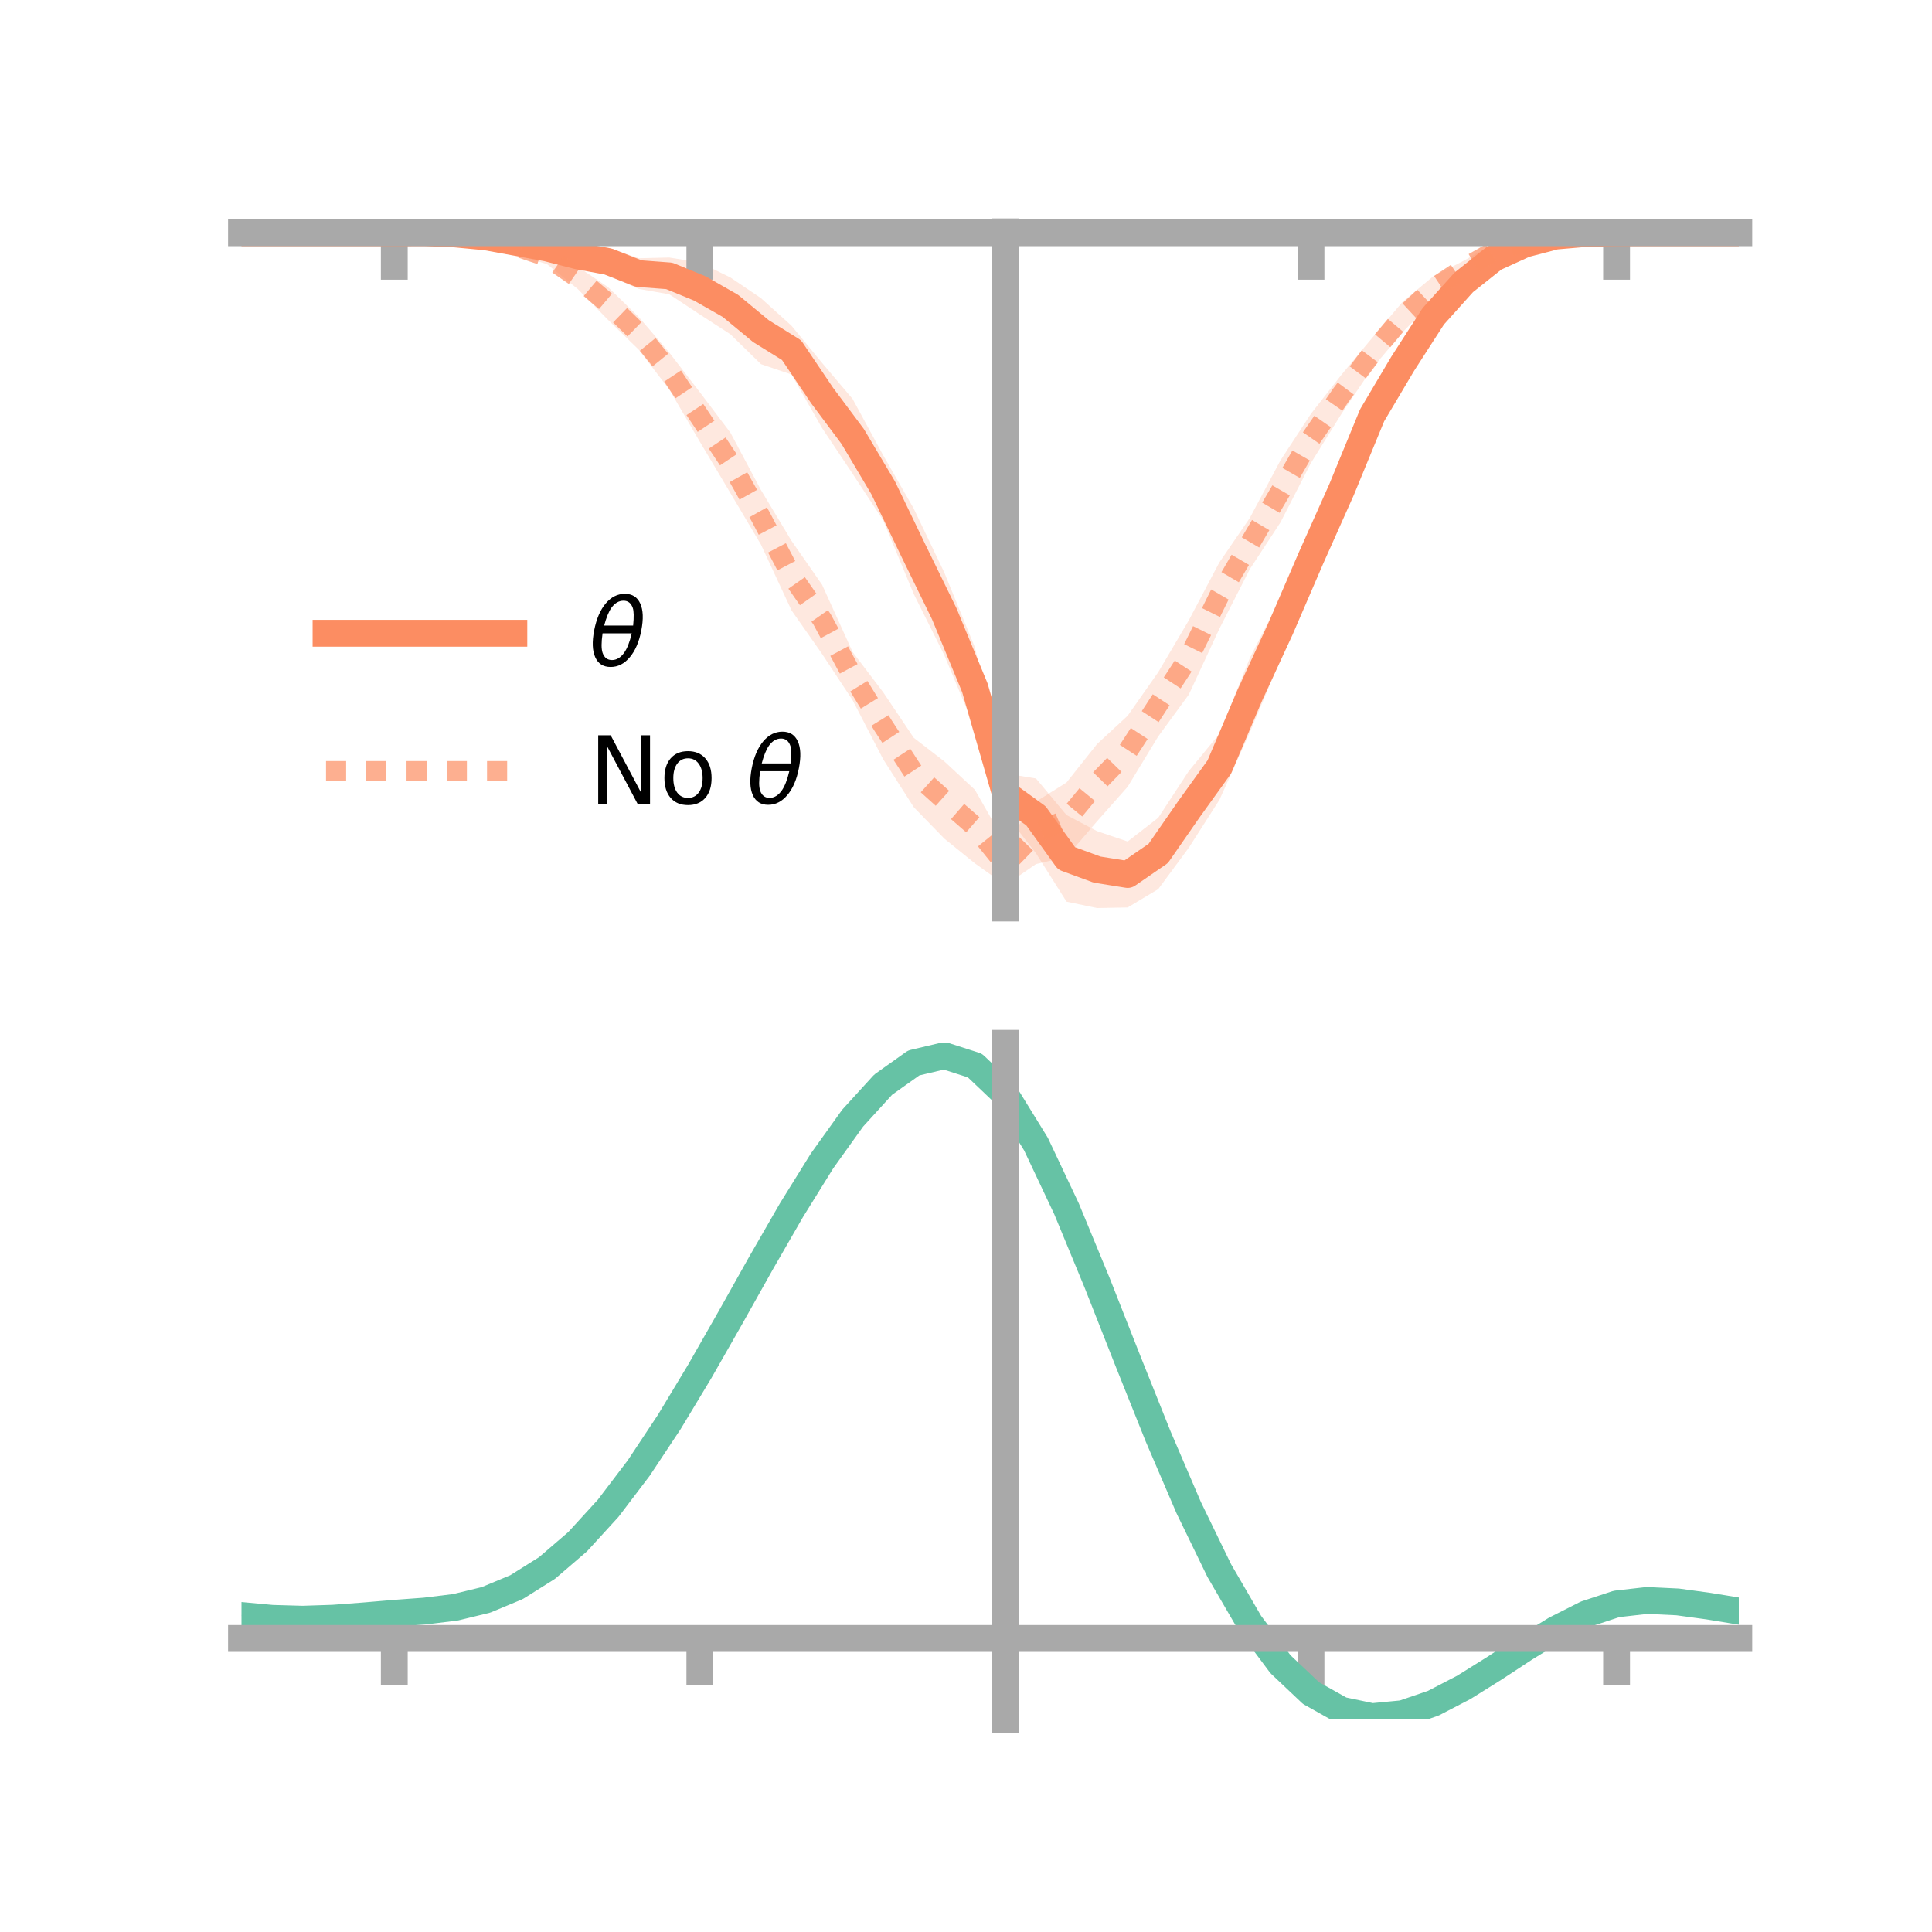 <?xml version="1.0" encoding="utf-8" standalone="no"?>
<!DOCTYPE svg PUBLIC "-//W3C//DTD SVG 1.1//EN"
  "http://www.w3.org/Graphics/SVG/1.1/DTD/svg11.dtd">
<!-- Created with matplotlib (https://matplotlib.org/) -->
<svg height="144pt" version="1.1" viewBox="0 0 144 144" width="144pt" xmlns="http://www.w3.org/2000/svg" xmlns:xlink="http://www.w3.org/1999/xlink">
 <defs>
  <style type="text/css">*{stroke-linecap:butt;stroke-linejoin:round;}</style>
 </defs>
 <g id="figure_1">
  <g id="patch_1">
   <path d="M 0 144 
L 144 144 
L 144 0 
L 0 0 
z
" style="fill:none;"/>
  </g>
  <g id="axes_1">
   <g id="patch_2">
    <path d="M 18 67.68 
L 129.6 67.68 
L 129.6 17.28 
L 18 17.28 
z
" style="fill:none;"/>
   </g>
   <g id="PolyCollection_1">
    <path clip-path="url(#p915c1326ae)" d="M 18 17.349 
L 18 17.349 
L 20.278 17.349 
L 22.555 17.349 
L 24.833 17.349 
L 27.11 17.349 
L 29.388 17.349 
L 31.665 17.28 
L 33.943 17.314 
L 36.22 17.385 
L 38.498 17.675 
L 40.776 17.941 
L 43.053 18.228 
L 45.331 18.465 
L 47.608 19.248 
L 49.886 19.194 
L 52.163 19.563 
L 54.441 20.682 
L 56.718 22.222 
L 58.996 24.279 
L 61.273 27.049 
L 63.551 29.741 
L 65.829 33.938 
L 68.106 37.909 
L 70.384 42.677 
L 72.661 48.245 
L 74.939 57.653 
L 77.216 58.023 
L 79.494 60.752 
L 81.771 61.951 
L 84.049 62.722 
L 86.327 60.951 
L 88.604 57.472 
L 90.882 54.7 
L 93.159 49.036 
L 95.437 44.583 
L 97.714 39.636 
L 99.992 34.991 
L 102.269 29.717 
L 104.547 26.018 
L 106.824 22.79 
L 109.102 20.341 
L 111.38 18.824 
L 113.657 17.912 
L 115.935 17.458 
L 118.212 17.328 
L 120.49 17.348 
L 122.767 17.349 
L 125.045 17.349 
L 127.322 17.349 
L 129.6 17.349 
L 129.6 17.349 
L 129.6 17.349 
L 127.322 17.349 
L 125.045 17.349 
L 122.767 17.349 
L 120.49 17.349 
L 118.212 17.472 
L 115.935 17.736 
L 113.657 18.475 
L 111.38 19.639 
L 109.102 21.744 
L 106.824 24.37 
L 104.547 28.215 
L 102.269 32.195 
L 99.992 37.996 
L 97.714 43.551 
L 95.437 49.172 
L 93.159 54.578 
L 90.882 59.629 
L 88.604 63.19 
L 86.327 66.272 
L 84.049 67.637 
L 81.771 67.68 
L 79.494 67.205 
L 77.216 63.597 
L 74.939 60.68 
L 72.661 54.282 
L 70.384 48.836 
L 68.106 44.273 
L 65.829 38.786 
L 63.551 35.314 
L 61.273 31.906 
L 58.996 27.914 
L 56.718 27.142 
L 54.441 24.916 
L 52.163 23.439 
L 49.886 21.935 
L 47.608 21.535 
L 45.331 20.521 
L 43.053 19.914 
L 40.776 19.031 
L 38.498 18.468 
L 36.22 17.927 
L 33.943 17.563 
L 31.665 17.406 
L 29.388 17.349 
L 27.11 17.349 
L 24.833 17.349 
L 22.555 17.349 
L 20.278 17.349 
L 18 17.349 
z
" style="fill:#fc8d62;fill-opacity:0.2;"/>
   </g>
   <g id="PolyCollection_2">
    <path clip-path="url(#p915c1326ae)" d="M 18 17.349 
L 18 17.349 
L 20.278 17.349 
L 22.555 17.349 
L 24.833 17.349 
L 27.11 17.349 
L 29.388 17.349 
L 31.665 17.3 
L 33.943 17.255 
L 36.22 17.365 
L 38.498 17.779 
L 40.776 18.577 
L 43.053 19.878 
L 45.331 21.41 
L 47.608 23.629 
L 49.886 26.282 
L 52.163 29.236 
L 54.441 32.25 
L 56.718 36.527 
L 58.996 40.313 
L 61.273 43.58 
L 63.551 48.602 
L 65.829 51.597 
L 68.106 54.991 
L 70.384 56.748 
L 72.661 58.862 
L 74.939 62.867 
L 77.216 59.752 
L 79.494 58.321 
L 81.771 55.454 
L 84.049 53.347 
L 86.327 50.101 
L 88.604 46.239 
L 90.882 41.921 
L 93.159 38.596 
L 95.437 34.316 
L 97.714 30.838 
L 99.992 27.923 
L 102.269 25.192 
L 104.547 22.491 
L 106.824 20.598 
L 109.102 19.433 
L 111.38 18.134 
L 113.657 17.686 
L 115.935 17.335 
L 118.212 17.313 
L 120.49 17.348 
L 122.767 17.349 
L 125.045 17.349 
L 127.322 17.349 
L 129.6 17.349 
L 129.6 17.349 
L 129.6 17.349 
L 127.322 17.349 
L 125.045 17.349 
L 122.767 17.349 
L 120.49 17.349 
L 118.212 17.436 
L 115.935 17.748 
L 113.657 18.306 
L 111.38 19.294 
L 109.102 20.573 
L 106.824 22.422 
L 104.547 24.756 
L 102.269 27.462 
L 99.992 30.835 
L 97.714 34.5 
L 95.437 38.938 
L 93.159 42.412 
L 90.882 46.87 
L 88.604 51.775 
L 86.327 54.888 
L 84.049 58.641 
L 81.771 61.211 
L 79.494 63.869 
L 77.216 64.404 
L 74.939 65.977 
L 72.661 64.349 
L 70.384 62.504 
L 68.106 60.161 
L 65.829 56.593 
L 63.551 52.193 
L 61.273 48.743 
L 58.996 45.492 
L 56.718 40.59 
L 54.441 36.751 
L 52.163 32.926 
L 49.886 29.032 
L 47.608 26.062 
L 45.331 23.851 
L 43.053 21.533 
L 40.776 19.694 
L 38.498 18.956 
L 36.22 18.033 
L 33.943 17.671 
L 31.665 17.424 
L 29.388 17.349 
L 27.11 17.349 
L 24.833 17.349 
L 22.555 17.349 
L 20.278 17.349 
L 18 17.349 
z
" style="fill:#fc8d62;fill-opacity:0.2;"/>
   </g>
   <g id="matplotlib.axis_1">
    <g id="xtick_1">
     <g id="line2d_1">
      <defs>
       <path d="M 0 0 
L 0 3.5 
" id="m5240eb6b53" style="stroke:#a9a9a9;stroke-width:2;"/>
      </defs>
      <g>
       <use style="fill:#a9a9a9;stroke:#a9a9a9;stroke-width:2;" x="29.388" xlink:href="#m5240eb6b53" y="17.349"/>
      </g>
     </g>
    </g>
    <g id="xtick_2">
     <g id="line2d_2">
      <g>
       <use style="fill:#a9a9a9;stroke:#a9a9a9;stroke-width:2;" x="52.163" xlink:href="#m5240eb6b53" y="17.349"/>
      </g>
     </g>
    </g>
    <g id="xtick_3">
     <g id="line2d_3">
      <g>
       <use style="fill:#a9a9a9;stroke:#a9a9a9;stroke-width:2;" x="74.939" xlink:href="#m5240eb6b53" y="17.349"/>
      </g>
     </g>
    </g>
    <g id="xtick_4">
     <g id="line2d_4">
      <g>
       <use style="fill:#a9a9a9;stroke:#a9a9a9;stroke-width:2;" x="97.714" xlink:href="#m5240eb6b53" y="17.349"/>
      </g>
     </g>
    </g>
    <g id="xtick_5">
     <g id="line2d_5">
      <g>
       <use style="fill:#a9a9a9;stroke:#a9a9a9;stroke-width:2;" x="120.49" xlink:href="#m5240eb6b53" y="17.349"/>
      </g>
     </g>
    </g>
   </g>
   <g id="matplotlib.axis_2"/>
   <g id="line2d_6">
    <path clip-path="url(#p915c1326ae)" d="M 18 17.349 
L 20.278 17.349 
L 22.555 17.349 
L 24.833 17.349 
L 27.11 17.349 
L 29.388 17.349 
L 31.665 17.343 
L 33.943 17.439 
L 36.22 17.656 
L 38.498 18.071 
L 40.776 18.486 
L 43.053 19.071 
L 45.331 19.493 
L 47.608 20.392 
L 49.886 20.564 
L 52.163 21.501 
L 54.441 22.799 
L 56.718 24.682 
L 58.996 26.097 
L 61.273 29.477 
L 63.551 32.527 
L 65.829 36.362 
L 68.106 41.091 
L 70.384 45.756 
L 72.661 51.263 
L 74.939 59.166 
L 77.216 60.81 
L 79.494 63.979 
L 81.771 64.815 
L 84.049 65.18 
L 86.327 63.612 
L 88.604 60.331 
L 90.882 57.164 
L 93.159 51.807 
L 95.437 46.877 
L 97.714 41.594 
L 99.992 36.493 
L 102.269 30.956 
L 104.547 27.117 
L 106.824 23.58 
L 109.102 21.043 
L 111.38 19.231 
L 113.657 18.193 
L 115.935 17.597 
L 118.212 17.4 
L 120.49 17.349 
L 122.767 17.349 
L 125.045 17.349 
L 127.322 17.349 
L 129.6 17.349 
" style="fill:none;stroke:#fc8d62;stroke-linecap:square;stroke-width:2;"/>
   </g>
   <g id="line2d_7">
    <path clip-path="url(#p915c1326ae)" d="M 18 17.349 
L 20.278 17.349 
L 22.555 17.349 
L 24.833 17.349 
L 27.11 17.349 
L 29.388 17.349 
L 31.665 17.362 
L 33.943 17.463 
L 36.22 17.699 
L 38.498 18.368 
L 40.776 19.135 
L 43.053 20.706 
L 45.331 22.631 
L 47.608 24.846 
L 49.886 27.657 
L 52.163 31.081 
L 54.441 34.5 
L 56.718 38.558 
L 58.996 42.903 
L 61.273 46.162 
L 63.551 50.398 
L 65.829 54.095 
L 68.106 57.576 
L 70.384 59.626 
L 72.661 61.606 
L 74.939 64.422 
L 77.216 62.078 
L 79.494 61.095 
L 81.771 58.333 
L 84.049 55.994 
L 86.327 52.495 
L 88.604 49.007 
L 90.882 44.396 
L 93.159 40.504 
L 95.437 36.627 
L 97.714 32.669 
L 99.992 29.379 
L 102.269 26.327 
L 104.547 23.623 
L 106.824 21.51 
L 109.102 20.003 
L 111.38 18.714 
L 113.657 17.996 
L 115.935 17.541 
L 118.212 17.375 
L 120.49 17.349 
L 122.767 17.349 
L 125.045 17.349 
L 127.322 17.349 
L 129.6 17.349 
" style="fill:none;stroke:#fc8d62;stroke-dasharray:1.5,1.5;stroke-dashoffset:0;stroke-opacity:0.7;stroke-width:1.5;"/>
   </g>
   <g id="patch_3">
    <path d="M 74.939 67.68 
L 74.939 17.28 
" style="fill:none;stroke:#a9a9a9;stroke-linecap:square;stroke-linejoin:miter;stroke-width:2;"/>
   </g>
   <g id="patch_4">
    <path d="M 129.6 67.68 
L 129.6 17.28 
" style="fill:none;"/>
   </g>
   <g id="patch_5">
    <path d="M 18 17.349 
L 129.6 17.349 
" style="fill:none;stroke:#a9a9a9;stroke-linecap:square;stroke-linejoin:miter;stroke-width:2;"/>
   </g>
   <g id="patch_6">
    <path d="M 18 17.28 
L 129.6 17.28 
" style="fill:none;"/>
   </g>
   <g id="legend_1">
    <g id="line2d_8">
     <path d="M 24.3 47.2 
L 38.3 47.2 
" style="fill:none;stroke:#fc8d62;stroke-linecap:square;stroke-width:2;"/>
    </g>
    <g id="line2d_9"/>
    <g id="text_1">
     <!-- $\theta$ -->
     <g transform="translate(43.9 49.65)scale(0.07 -0.07)">
      <defs>
       <path d="M 45.516 34.672 
L 14.453 34.672 
Q 12.359 20.062 14.5 13.875 
Q 17.188 6.25 24.469 6.25 
Q 31.781 6.25 37.359 13.922 
Q 42.234 20.656 45.516 34.672 
z
M 47.016 42.969 
Q 48.344 56.844 46.625 61.719 
Q 43.953 69.438 36.766 69.438 
Q 29.297 69.438 23.828 61.812 
Q 19.531 55.672 16.156 42.969 
z
M 38.188 76.766 
Q 49.906 76.766 54.594 66.406 
Q 59.281 56.109 55.719 37.844 
Q 52.203 19.625 43.453 9.281 
Q 34.766 -1.125 23.047 -1.125 
Q 11.281 -1.125 6.641 9.281 
Q 2 19.625 5.516 37.844 
Q 9.078 56.109 17.719 66.406 
Q 26.422 76.766 38.188 76.766 
z
" id="DejaVuSans-Oblique-952"/>
      </defs>
      <use transform="translate(0 0.234)" xlink:href="#DejaVuSans-Oblique-952"/>
     </g>
    </g>
    <g id="line2d_10">
     <path d="M 24.3 57.474 
L 38.3 57.474 
" style="fill:none;stroke:#fc8d62;stroke-dasharray:1.5,1.5;stroke-dashoffset:0;stroke-opacity:0.7;stroke-width:1.5;"/>
    </g>
    <g id="line2d_11"/>
    <g id="text_2">
     <!-- No $\theta$ -->
     <g transform="translate(43.9 59.924)scale(0.07 -0.07)">
      <defs>
       <path d="M 9.812 72.906 
L 23.094 72.906 
L 55.422 11.922 
L 55.422 72.906 
L 64.984 72.906 
L 64.984 0 
L 51.703 0 
L 19.391 60.984 
L 19.391 0 
L 9.812 0 
z
" id="DejaVuSans-78"/>
       <path d="M 30.609 48.391 
Q 23.391 48.391 19.188 42.75 
Q 14.984 37.109 14.984 27.297 
Q 14.984 17.484 19.156 11.844 
Q 23.344 6.203 30.609 6.203 
Q 37.797 6.203 41.984 11.859 
Q 46.188 17.531 46.188 27.297 
Q 46.188 37.016 41.984 42.703 
Q 37.797 48.391 30.609 48.391 
z
M 30.609 56 
Q 42.328 56 49.016 48.375 
Q 55.719 40.766 55.719 27.297 
Q 55.719 13.875 49.016 6.219 
Q 42.328 -1.422 30.609 -1.422 
Q 18.844 -1.422 12.172 6.219 
Q 5.516 13.875 5.516 27.297 
Q 5.516 40.766 12.172 48.375 
Q 18.844 56 30.609 56 
z
" id="DejaVuSans-111"/>
       <path id="DejaVuSans-32"/>
      </defs>
      <use transform="translate(0 0.234)" xlink:href="#DejaVuSans-78"/>
      <use transform="translate(74.805 0.234)" xlink:href="#DejaVuSans-111"/>
      <use transform="translate(135.986 0.234)" xlink:href="#DejaVuSans-32"/>
      <use transform="translate(167.773 0.234)" xlink:href="#DejaVuSans-Oblique-952"/>
     </g>
    </g>
   </g>
  </g>
  <g id="axes_2">
   <g id="patch_7">
    <path d="M 18 128.16 
L 129.6 128.16 
L 129.6 77.76 
L 18 77.76 
z
" style="fill:none;"/>
   </g>
   <g id="PolyCollection_3">
    <path clip-path="url(#p6250174e49)" d="M 18 120.451 
L 18 120.368 
L 20.278 120.59 
L 22.555 120.657 
L 24.833 120.576 
L 27.11 120.395 
L 29.388 120.194 
L 31.665 120.023 
L 33.943 119.739 
L 36.22 119.181 
L 38.498 118.221 
L 40.776 116.767 
L 43.053 114.771 
L 45.331 112.224 
L 47.608 109.158 
L 49.886 105.641 
L 52.163 101.773 
L 54.441 97.686 
L 56.718 93.534 
L 58.996 89.49 
L 61.273 85.745 
L 63.551 82.497 
L 65.829 79.95 
L 68.106 78.305 
L 70.384 77.76 
L 72.661 78.504 
L 74.939 80.705 
L 77.216 84.453 
L 79.494 89.346 
L 81.771 94.936 
L 84.049 100.801 
L 86.327 106.579 
L 88.604 111.966 
L 90.882 116.729 
L 93.159 120.703 
L 95.437 123.793 
L 97.714 125.966 
L 99.992 127.255 
L 102.269 127.736 
L 104.547 127.525 
L 106.824 126.76 
L 109.102 125.597 
L 111.38 124.2 
L 113.657 122.731 
L 115.935 121.35 
L 118.212 120.211 
L 120.49 119.464 
L 122.767 119.207 
L 125.045 119.321 
L 127.322 119.642 
L 129.6 120.027 
L 129.6 120.136 
L 129.6 120.136 
L 127.322 119.776 
L 125.045 119.475 
L 122.767 119.371 
L 120.49 119.631 
L 118.212 120.385 
L 115.935 121.549 
L 113.657 122.973 
L 111.38 124.493 
L 109.102 125.94 
L 106.824 127.143 
L 104.547 127.934 
L 102.269 128.16 
L 99.992 127.688 
L 97.714 126.417 
L 95.437 124.284 
L 93.159 121.273 
L 90.882 117.414 
L 88.604 112.797 
L 86.327 107.575 
L 84.049 101.973 
L 81.771 96.281 
L 79.494 90.853 
L 77.216 86.099 
L 74.939 82.459 
L 72.661 80.328 
L 70.384 79.612 
L 68.106 80.142 
L 65.829 81.731 
L 63.551 84.184 
L 61.273 87.304 
L 58.996 90.894 
L 56.718 94.764 
L 54.441 98.732 
L 52.163 102.634 
L 49.886 106.323 
L 47.608 109.679 
L 45.331 112.607 
L 43.053 115.046 
L 40.776 116.967 
L 38.498 118.376 
L 36.22 119.314 
L 33.943 119.86 
L 31.665 120.136 
L 29.388 120.299 
L 27.11 120.486 
L 24.833 120.649 
L 22.555 120.717 
L 20.278 120.654 
L 18 120.451 
z
" style="fill:#66c2a5;fill-opacity:0.2;"/>
   </g>
   <g id="matplotlib.axis_3">
    <g id="xtick_6">
     <g id="line2d_12">
      <g>
       <use style="fill:#a9a9a9;stroke:#a9a9a9;stroke-width:2;" x="29.388" xlink:href="#m5240eb6b53" y="122.12"/>
      </g>
     </g>
    </g>
    <g id="xtick_7">
     <g id="line2d_13">
      <g>
       <use style="fill:#a9a9a9;stroke:#a9a9a9;stroke-width:2;" x="52.163" xlink:href="#m5240eb6b53" y="122.12"/>
      </g>
     </g>
    </g>
    <g id="xtick_8">
     <g id="line2d_14">
      <g>
       <use style="fill:#a9a9a9;stroke:#a9a9a9;stroke-width:2;" x="74.939" xlink:href="#m5240eb6b53" y="122.12"/>
      </g>
     </g>
    </g>
    <g id="xtick_9">
     <g id="line2d_15">
      <g>
       <use style="fill:#a9a9a9;stroke:#a9a9a9;stroke-width:2;" x="97.714" xlink:href="#m5240eb6b53" y="122.12"/>
      </g>
     </g>
    </g>
    <g id="xtick_10">
     <g id="line2d_16">
      <g>
       <use style="fill:#a9a9a9;stroke:#a9a9a9;stroke-width:2;" x="120.49" xlink:href="#m5240eb6b53" y="122.12"/>
      </g>
     </g>
    </g>
   </g>
   <g id="matplotlib.axis_4"/>
   <g id="line2d_17">
    <path clip-path="url(#p6250174e49)" d="M 18 120.41 
L 20.278 120.622 
L 22.555 120.687 
L 24.833 120.612 
L 27.11 120.441 
L 29.388 120.247 
L 31.665 120.079 
L 33.943 119.8 
L 36.22 119.247 
L 38.498 118.298 
L 40.776 116.867 
L 43.053 114.909 
L 45.331 112.416 
L 47.608 109.418 
L 49.886 105.982 
L 52.163 102.204 
L 54.441 98.209 
L 56.718 94.149 
L 58.996 90.192 
L 61.273 86.524 
L 63.551 83.341 
L 65.829 80.841 
L 68.106 79.224 
L 70.384 78.686 
L 72.661 79.416 
L 74.939 81.582 
L 77.216 85.276 
L 79.494 90.1 
L 81.771 95.608 
L 84.049 101.387 
L 86.327 107.077 
L 88.604 112.381 
L 90.882 117.071 
L 93.159 120.988 
L 95.437 124.039 
L 97.714 126.192 
L 99.992 127.471 
L 102.269 127.948 
L 104.547 127.729 
L 106.824 126.951 
L 109.102 125.769 
L 111.38 124.346 
L 113.657 122.852 
L 115.935 121.449 
L 118.212 120.298 
L 120.49 119.548 
L 122.767 119.289 
L 125.045 119.398 
L 127.322 119.709 
L 129.6 120.082 
" style="fill:none;stroke:#66c2a5;stroke-linecap:square;stroke-width:2;"/>
   </g>
   <g id="patch_8">
    <path d="M 74.939 128.16 
L 74.939 77.76 
" style="fill:none;stroke:#a9a9a9;stroke-linecap:square;stroke-linejoin:miter;stroke-width:2;"/>
   </g>
   <g id="patch_9">
    <path d="M 129.6 128.16 
L 129.6 77.76 
" style="fill:none;"/>
   </g>
   <g id="patch_10">
    <path d="M 18 122.12 
L 129.6 122.12 
" style="fill:none;stroke:#a9a9a9;stroke-linecap:square;stroke-linejoin:miter;stroke-width:2;"/>
   </g>
   <g id="patch_11">
    <path d="M 18 77.76 
L 129.6 77.76 
" style="fill:none;"/>
   </g>
  </g>
 </g>
 <defs>
  <clipPath id="p915c1326ae">
   <rect height="50.4" width="111.6" x="18" y="17.28"/>
  </clipPath>
  <clipPath id="p6250174e49">
   <rect height="50.4" width="111.6" x="18" y="77.76"/>
  </clipPath>
 </defs>
</svg>
